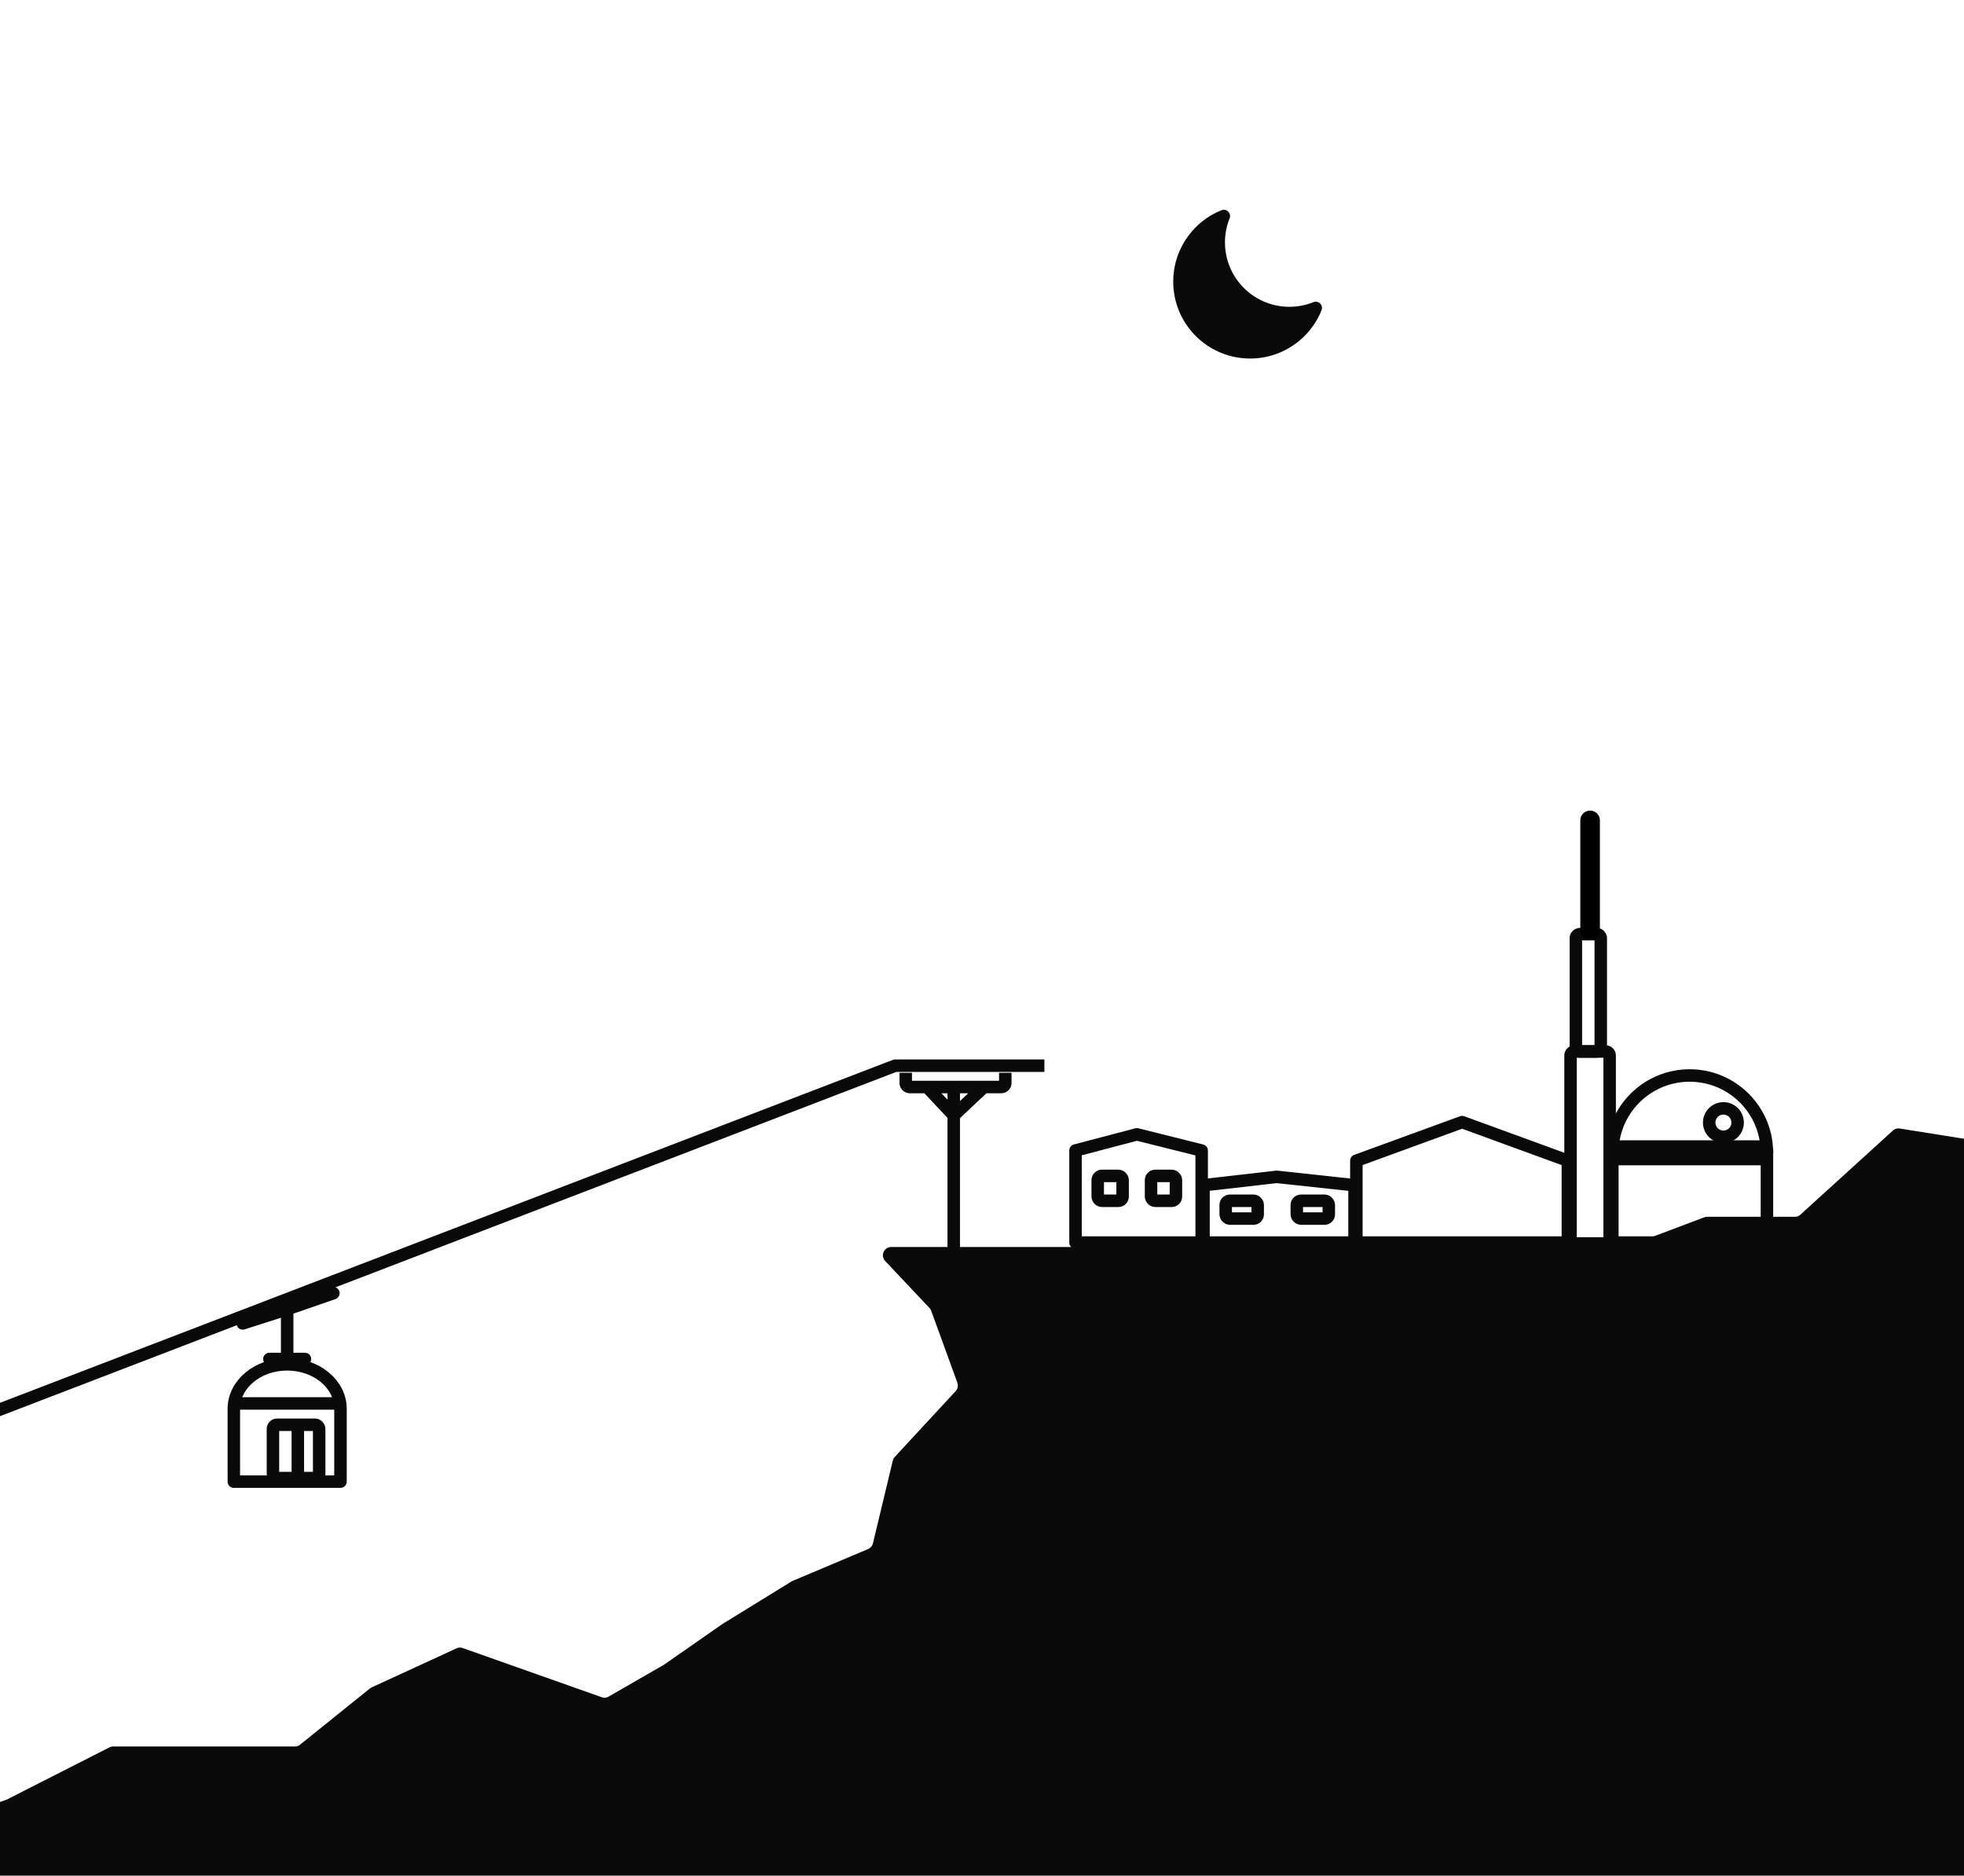 <svg width="400" height="382" fill="none" xmlns="http://www.w3.org/2000/svg"><g clip-path="url(#a)"><path d="M267.969 62.72a14.347 14.347 0 0 1-5.363 1.034c-7.947 0-14.39-6.443-14.39-14.39 0-1.896.366-3.707 1.032-5.364-5.291 2.127-9.027 7.306-9.027 13.358 0 7.947 6.443 14.39 14.391 14.39 6.052 0 11.231-3.736 13.357-9.027Z" fill="#0A0A0B" stroke="#0A0A0B" stroke-width="2.542" stroke-linecap="round" stroke-linejoin="round"/><mask id="b" fill="#fff"><rect x="294.525" y="240.578" width="6.516" height="13.757" rx=".847"/></mask><rect x="294.525" y="240.578" width="6.516" height="13.757" rx=".847" stroke="#0A0A0B" stroke-width="5.085" stroke-linejoin="round" mask="url(#b)"/><rect x="223.568" y="239.492" width="5.068" height="5.068" rx=".847" stroke="#0A0A0B" stroke-width="2.542" stroke-linejoin="round"/><rect x="234.429" y="239.492" width="5.068" height="5.068" rx=".847" stroke="#0A0A0B" stroke-width="2.542" stroke-linejoin="round"/><rect x="249.634" y="244.56" width="6.516" height="3.62" rx=".847" stroke="#0A0A0B" stroke-width="2.542" stroke-linejoin="round"/><rect x="264.115" y="244.56" width="6.516" height="3.62" rx=".847" stroke="#0A0A0B" stroke-width="2.542" stroke-linejoin="round"/><path d="m260.023 239.685 15.853 1.714v11.665h-30.763v-11.672l14.91-1.707ZM244.742 253.064h-25.695v-18.746l12.494-3.288 13.201 3.3v18.734ZM297.783 228.537l21.536 7.862v16.665h-43.073v-16.665l21.537-7.862ZM194.244 255.783v-28.6m0-5.792v5.792m-5.43-5.792h-3.497a.847.847 0 0 1-.847-.847v-2.049m4.344 2.896 5.43 5.792m-5.43-5.792h11.585m-6.155 5.792 6.155-5.792m0 0h3.497a.847.847 0 0 0 .847-.847v-2.049" stroke="#0A0A0B" stroke-width="2.542" stroke-linejoin="round"/><path d="M212.708 217.047h-30.253a.853.853 0 0 0-.304.056l-322.992 124.061a.854.854 0 0 1-.304.057h-26.633M319.866 252.401v-37.403c0-.468.379-.848.847-.848h6.27c.468 0 .847.38.847.848v37.403a.848.848 0 0 1-.847.848h-6.27a.848.848 0 0 1-.847-.848Z" stroke="#0A0A0B" stroke-width="2.542" stroke-linejoin="round"/><path d="M320.952 213.303V191.104c0-.468.38-.847.848-.847h3.373c.468 0 .848.379.848.847v22.199c0 .468-.38.847-.848.847H321.8a.848.848 0 0 1-.848-.847Z" stroke="#0A0A0B" stroke-width="2.542" stroke-linejoin="round"/><path d="M323.124 189.533v-22.445a.724.724 0 0 1 1.448 0v22.445a.724.724 0 1 1-1.448 0Z" stroke="#000" stroke-width="2.542" stroke-linejoin="round"/><path d="M328.378 236.057h31.488v17.007h-31.488v-17.007Zm.05-2.542c.648-8.101 7.427-14.473 15.694-14.473 8.267 0 15.046 6.372 15.693 14.473h-31.387Z" stroke="#0A0A0B" stroke-width="2.542"/><circle cx="351" cy="228.632" r="2.896" stroke="#0A0A0B" stroke-width="2.542"/><rect x="55.59" y="290.175" width="9.413" height="10.861" rx=".847" stroke="#0A0A0B" stroke-width="2.542" stroke-linejoin="round"/><path d="M60.658 290.175v10.861M58.486 277.866c-5.998 0-10.86 4.053-10.86 9.051v14.843h21.72v-14.843c0-4.998-4.862-9.051-10.86-9.051ZM47.625 285.831h21.36" stroke="#0A0A0B" stroke-width="2.542" stroke-linejoin="round"/><path d="M54.866 276.78h3.62m3.62 0h-3.62m0 0v-10.137m-9.05 2.897 9.05-2.897m9.413-3.258-9.413 3.258" stroke="#0A0A0B" stroke-width="2.542" stroke-linecap="round" stroke-linejoin="round"/><path d="m458.178 226.587 2.857 18.569c.013.086.02.172.02.258v154.931c0 .936-.759 1.695-1.695 1.695H-585.305a1.695 1.695 0 0 1-1.695-1.695v-30.9c0-.655.378-1.252.97-1.532l25.375-12.001c.29-.138.614-.19.933-.15l72.64 8.99 23.403 3.6c.086.013.172.02.258.02h28.221c.165 0 .33.024.488.072l32.721 9.851c.451.136.94.078 1.347-.161l28.215-16.577c.072-.042.147-.079.225-.11l24.529-9.88a1.694 1.694 0 0 1 2.133.783l13.201 25.082c.339.644 1.05.999 1.768.885l16.603-2.657c.196-.031.397-.028.592.01l14.075 2.746c.309.061.629.034.923-.078l15.47-5.844c.244-.092.506-.126.765-.101l18.069 1.771 35.711 1.443c.086.004.172.001.258-.009l28.833-3.244 39.993-1.441a1.72 1.72 0 0 1 .379.029l23.053 4.407a1.696 1.696 0 0 1 1.377 1.665v4.254c0 1.326 1.454 2.138 2.583 1.443l11.127-6.847a1.7 1.7 0 0 1 .889-.251h9.75c.178 0 .355.028.524.083l28.13 9.142c.372.121.776.109 1.14-.034l15.568-6.091a1.69 1.69 0 0 1 1.061-.058l15.74 4.263a1.696 1.696 0 0 0 1.788-.607l8.169-10.682c.345-.451.894-.7 1.461-.661l20.118 1.364c.22.015.441-.014.65-.083l16.94-5.647c.08-.027.158-.059.233-.097l20.885-10.62c.238-.121.5-.184.768-.184H60.06c.386 0 .761-.132 1.062-.374l14.214-11.441c.109-.087.228-.161.355-.219l17.285-7.952c.4-.184.858-.205 1.273-.058l28.303 10.01c.466.165.982.118 1.411-.129l11.271-6.49 11.946-8.326 14.009-8.621c.073-.045.15-.085.229-.118l15.383-6.495c.496-.21.863-.642.989-1.166l4.041-16.838c.068-.282.207-.542.404-.755l12.393-13.397c.43-.466.565-1.134.348-1.731l-5.319-14.628a1.705 1.705 0 0 0-.36-.584l-9.012-9.558c-1.02-1.082-.253-2.858 1.233-2.858h149.26c.205 0 .408-.037.599-.109l15.712-5.936c.192-.072.395-.109.599-.109h17.861a1.7 1.7 0 0 0 1.14-.441l18.824-17.113c.381-.346.898-.5 1.406-.42l14.399 2.291c.463.074.936-.048 1.307-.336l15.608-12.14a1.7 1.7 0 0 1 .215-.142l14.986-8.364c.305-.17.654-.242 1.002-.206l22.203 2.32c.863.09 1.519.818 1.519 1.686v11.376c0 .086.006.172.019.257Z" fill="#0A0A0B"/></g><defs><clipPath id="a"><path fill="#fff" d="M0 0h400v382H0z"/></clipPath></defs></svg>
